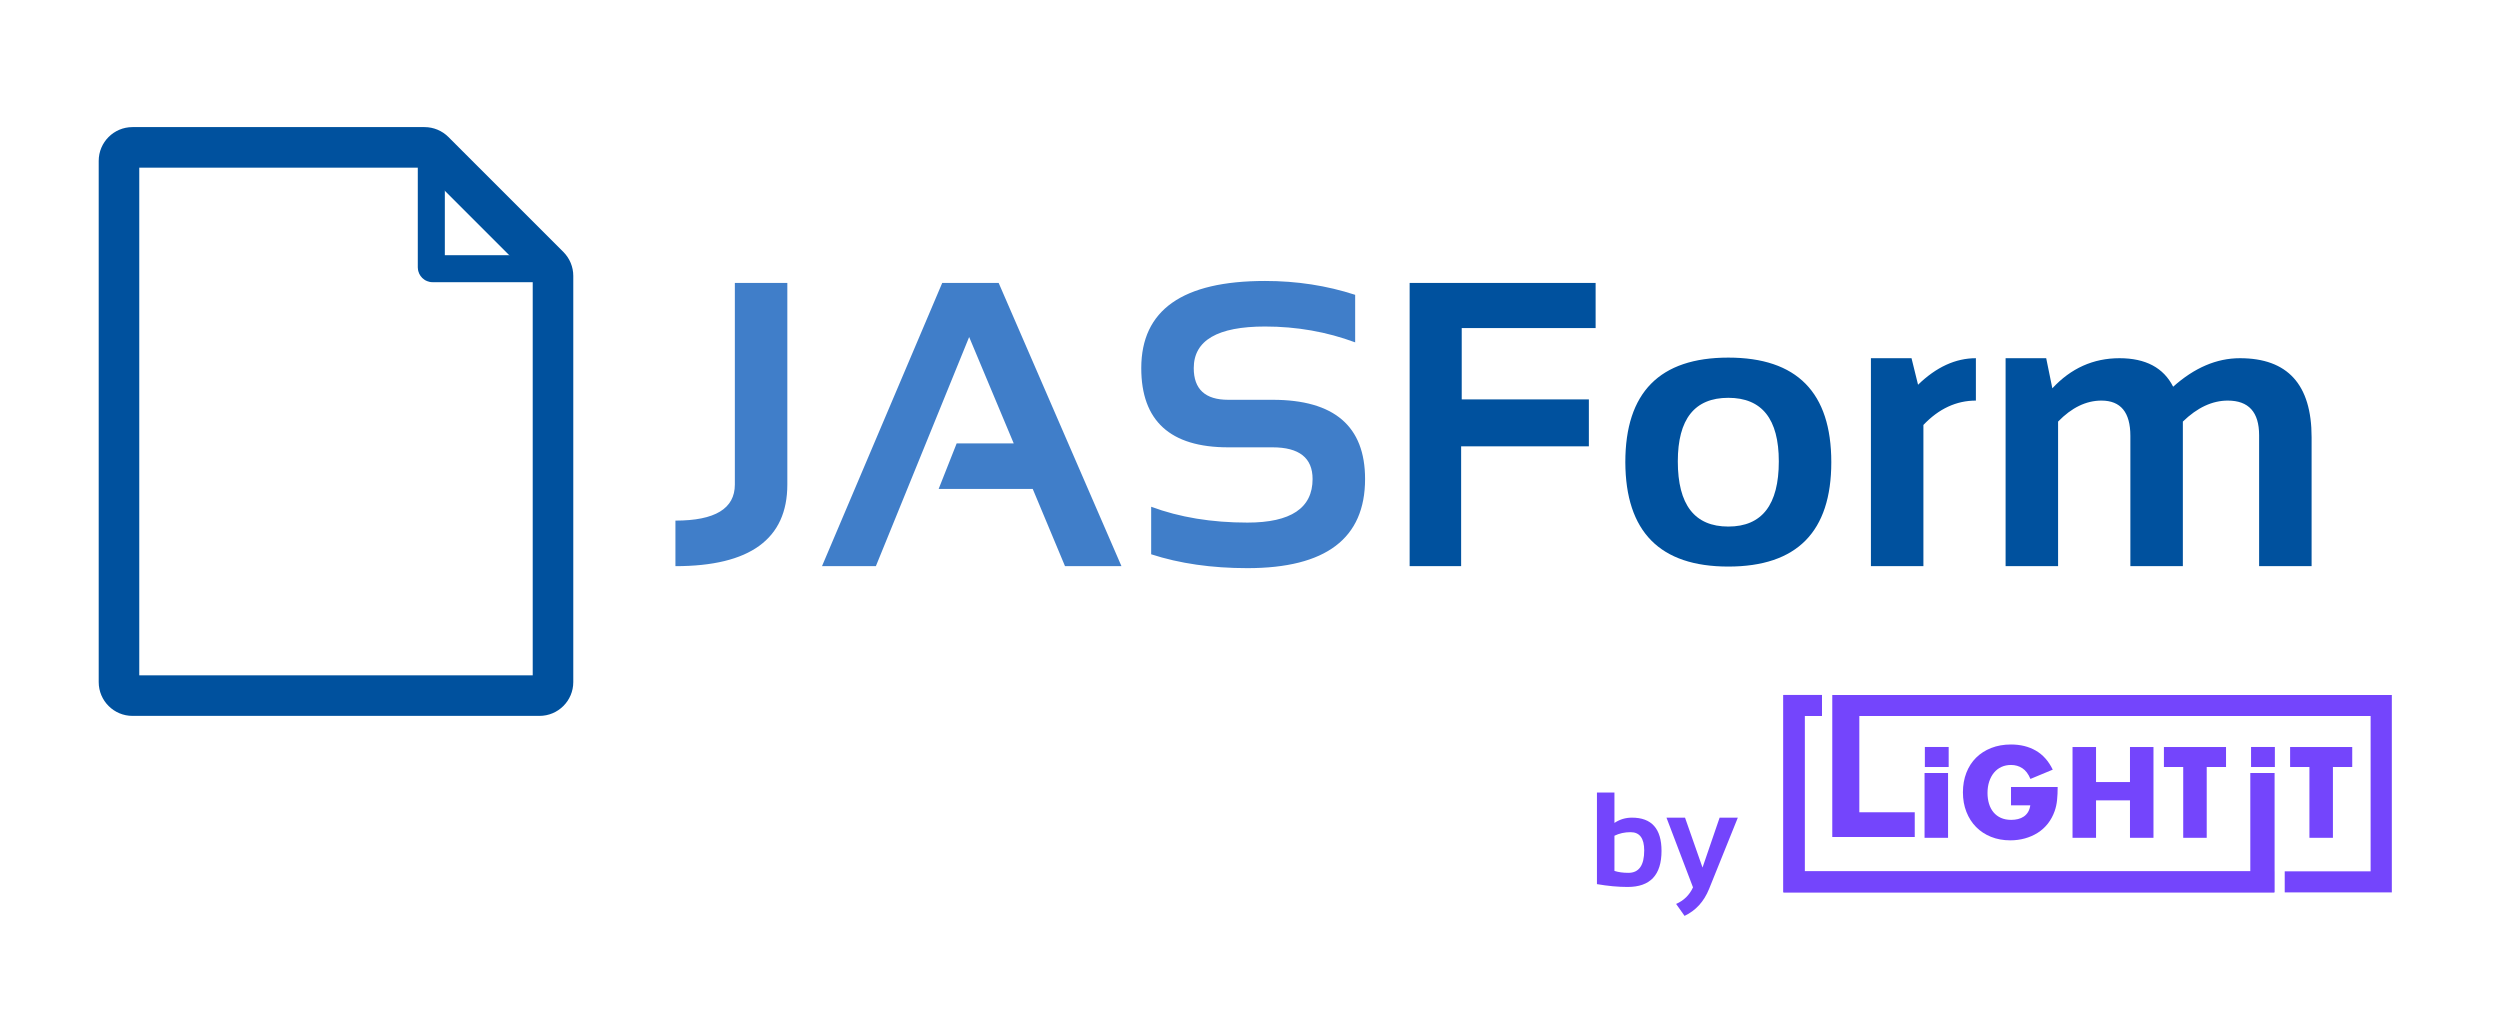 <svg width="1849" height="758" viewBox="0 0 1849 758" fill="none" xmlns="http://www.w3.org/2000/svg">
<path d="M1682.12 644.456V571.71H1664.51V644.456H1334.69V529.545H1347.51V514H1319V660H1682.14V644.456H1682.12Z" fill="#7445FC"/>
<path d="M1664.88 552.467H1682.49V567.281H1664.88V552.467Z" fill="#7445FC"/>
<path d="M1423.63 552.467H1441.24V567.281H1423.63V552.467Z" fill="#7445FC"/>
<path d="M1682.12 644.456V571.71H1664.51V644.456H1334.69V529.545H1347.51V514H1319V660H1682.14V644.456H1682.12Z" fill="#7445FC"/>
<path d="M1355.31 514.001V514.009H1355.15V619.063L1416.15 619.064V600.753H1375.16V529.547H1753.31V644.457H1689.78V659.998H1769V514.001H1355.31Z" fill="#7445FC"/>
<path d="M1440.78 571.711V619.642H1423.4V571.711H1440.78Z" fill="#7445FC"/>
<path d="M1487.34 582.059H1521.85C1521.85 585.62 1521.7 588.858 1521.4 591.767C1521.1 594.676 1520.51 597.379 1519.63 599.873C1518.39 603.376 1516.7 606.476 1514.57 609.179C1512.44 611.88 1509.94 614.135 1507.08 615.948C1504.21 617.758 1501.06 619.139 1497.63 620.086C1494.2 621.037 1490.59 621.514 1486.81 621.514C1481.61 621.514 1476.86 620.65 1472.57 618.928C1468.29 617.21 1464.6 614.789 1461.53 611.673C1458.46 608.557 1456.06 604.812 1454.35 600.45C1452.63 596.088 1451.78 591.266 1451.78 585.978C1451.78 580.757 1452.62 575.958 1454.3 571.596C1455.99 567.234 1458.38 563.508 1461.49 560.42C1464.59 557.336 1468.33 554.929 1472.7 553.206C1477.08 551.484 1481.96 550.625 1487.34 550.625C1494.32 550.625 1500.44 552.14 1505.7 555.166C1510.96 558.196 1515.13 562.886 1518.21 569.235L1501.71 576.096C1500.17 572.414 1498.18 569.77 1495.72 568.169C1493.27 566.566 1490.48 565.766 1487.34 565.766C1484.74 565.766 1482.37 566.256 1480.25 567.236C1478.12 568.215 1476.3 569.61 1474.79 571.42C1473.28 573.234 1472.1 575.413 1471.24 577.965C1470.39 580.517 1469.96 583.368 1469.96 586.515C1469.96 589.366 1470.33 592.006 1471.07 594.442C1471.81 596.874 1472.91 598.983 1474.39 600.764C1475.87 602.544 1477.7 603.926 1479.89 604.906C1482.08 605.885 1484.62 606.376 1487.52 606.376C1489.23 606.376 1490.89 606.184 1492.49 605.795C1494.08 605.413 1495.52 604.786 1496.79 603.927C1498.06 603.068 1499.11 601.951 1499.94 600.586C1500.76 599.22 1501.33 597.56 1501.62 595.602H1487.34L1487.34 582.059Z" fill="#7445FC"/>
<path d="M1550.23 578.407H1575.33V552.496H1592.71V619.642H1575.33V591.946H1550.23V619.642H1532.84V552.496H1550.23V578.407Z" fill="#7445FC"/>
<path d="M1632.09 567.276V619.642H1614.71V567.276H1600.43V552.496H1646.37V567.276H1632.09Z" fill="#7445FC"/>
<path d="M1725.43 567.276V619.642H1708.05V567.276H1693.77V552.496H1739.71V567.276H1725.43Z" fill="#7445FC"/>
<path d="M1194.04 644.135C1197.01 645.079 1200.44 645.551 1204.35 645.551C1212.16 645.551 1216.06 640.033 1216.06 628.998C1216.06 619.981 1212.7 615.473 1205.96 615.473C1201.6 615.473 1197.62 616.352 1194.04 618.109V644.135ZM1181.1 586.176H1194.04V608.637C1197.92 606.033 1202.23 604.73 1206.98 604.73C1221.57 604.73 1228.86 612.934 1228.86 629.34C1228.86 647.113 1220.51 656 1203.81 656C1196.78 656 1189.21 655.3 1181.1 653.9V586.176ZM1232.52 604.73H1246.24L1259.18 641.645L1271.83 604.73H1285.3L1264.01 657.514C1260.24 666.824 1254.2 673.448 1245.9 677.387L1239.65 668.549C1245.38 666.042 1249.54 661.957 1252.15 656.293L1232.52 604.73Z" fill="#7445FC"/>
<path d="M406.071 196.965L395.464 207.571L406.071 196.965ZM321.035 111.929L310.429 122.536L321.035 111.929ZM313.964 94H98V124H313.964V94ZM73 119V504.474H103V119H73ZM98 529.474H399V499.474H98V529.474ZM424 504.474V204.036H394V504.474H424ZM416.678 186.358L331.642 101.322L310.429 122.536L395.464 207.571L416.678 186.358ZM424 204.036C424 197.405 421.366 191.047 416.678 186.358L395.464 207.571C394.527 206.634 394 205.362 394 204.036H424ZM399 529.474C412.807 529.474 424 518.281 424 504.474H394C394 501.712 396.239 499.474 399 499.474V529.474ZM73 504.474C73 518.281 84.193 529.474 98 529.474V499.474C100.761 499.474 103 501.712 103 504.474H73ZM98 94C84.193 94 73 105.193 73 119H103C103 121.761 100.761 124 98 124V94ZM313.964 124C312.638 124 311.366 123.473 310.429 122.536L331.642 101.322C326.953 96.634 320.595 94 313.964 94V124Z" fill="#00519E"/>
<path d="M320.719 113.517L401.364 197.042C401.977 197.677 401.527 198.736 400.644 198.736L320 198.736C319.448 198.736 319 198.289 319 197.736L319 114.212C319 113.312 320.095 112.87 320.719 113.517Z" stroke="#00519E" stroke-width="20"/>
<path d="M582.312 209.264V358.385C582.312 398.619 554.725 418.736 499.549 418.736V385.045C528.846 385.045 543.494 376.158 543.494 358.385V209.264H582.312ZM647.791 418.736H607.947L696.863 209.264H738.611L829.432 418.736H787.684L763.807 361.607H694.227L707.557 327.916H749.744L716.785 249.254L647.791 418.736ZM851.404 409.947V374.791C872.4 382.604 896.131 386.51 922.596 386.51C954.725 386.51 970.789 375.768 970.789 354.283C970.789 338.658 960.926 330.846 941.199 330.846H908.387C865.516 330.846 844.08 311.314 844.08 272.252C844.08 229.283 874.598 207.799 935.633 207.799C959.07 207.799 981.287 211.217 1002.28 218.053V253.209C981.287 245.396 959.07 241.49 935.633 241.49C900.477 241.49 882.898 251.744 882.898 272.252C882.898 287.877 891.395 295.689 908.387 295.689H941.199C986.805 295.689 1009.61 315.221 1009.61 354.283C1009.61 398.229 980.604 420.201 922.596 420.201C896.131 420.201 872.4 416.783 851.404 409.947Z" fill="#407EC9"/>
<path d="M1180.12 209.264V242.662H1081.09V295.396H1175.13V330.113H1080.65V418.736H1042.57V209.264H1180.12ZM1240.91 341.246C1240.91 373.375 1253.36 389.439 1278.26 389.439C1303.16 389.439 1315.61 373.375 1315.61 341.246C1315.61 309.898 1303.16 294.225 1278.26 294.225C1253.36 294.225 1240.91 309.898 1240.91 341.246ZM1202.09 341.832C1202.09 290.27 1227.48 264.488 1278.26 264.488C1329.04 264.488 1354.43 290.27 1354.43 341.832C1354.43 393.297 1329.04 419.029 1278.26 419.029C1227.67 419.029 1202.28 393.297 1202.09 341.832ZM1383.73 418.736V264.928H1413.76L1418.59 284.557C1432.07 271.471 1446.33 264.928 1461.37 264.928V296.275C1446.91 296.275 1433.97 302.281 1422.55 314.293V418.736H1383.73ZM1483.34 418.736V264.928H1513.37L1517.91 287.193C1531.68 272.35 1548.23 264.928 1567.57 264.928C1586.9 264.928 1600.13 271.959 1607.26 286.021C1622.99 271.959 1639.44 264.928 1656.63 264.928C1691.98 264.928 1709.66 284.41 1709.66 323.375V418.736H1670.84V321.91C1670.84 304.82 1663.12 296.275 1647.69 296.275C1636.17 296.275 1625.09 301.451 1614.44 311.803V418.736H1575.62V322.35C1575.62 304.967 1568.49 296.275 1554.24 296.275C1542.91 296.275 1532.21 301.451 1522.16 311.803V418.736H1483.34Z" fill="#00519E"/>
</svg>
